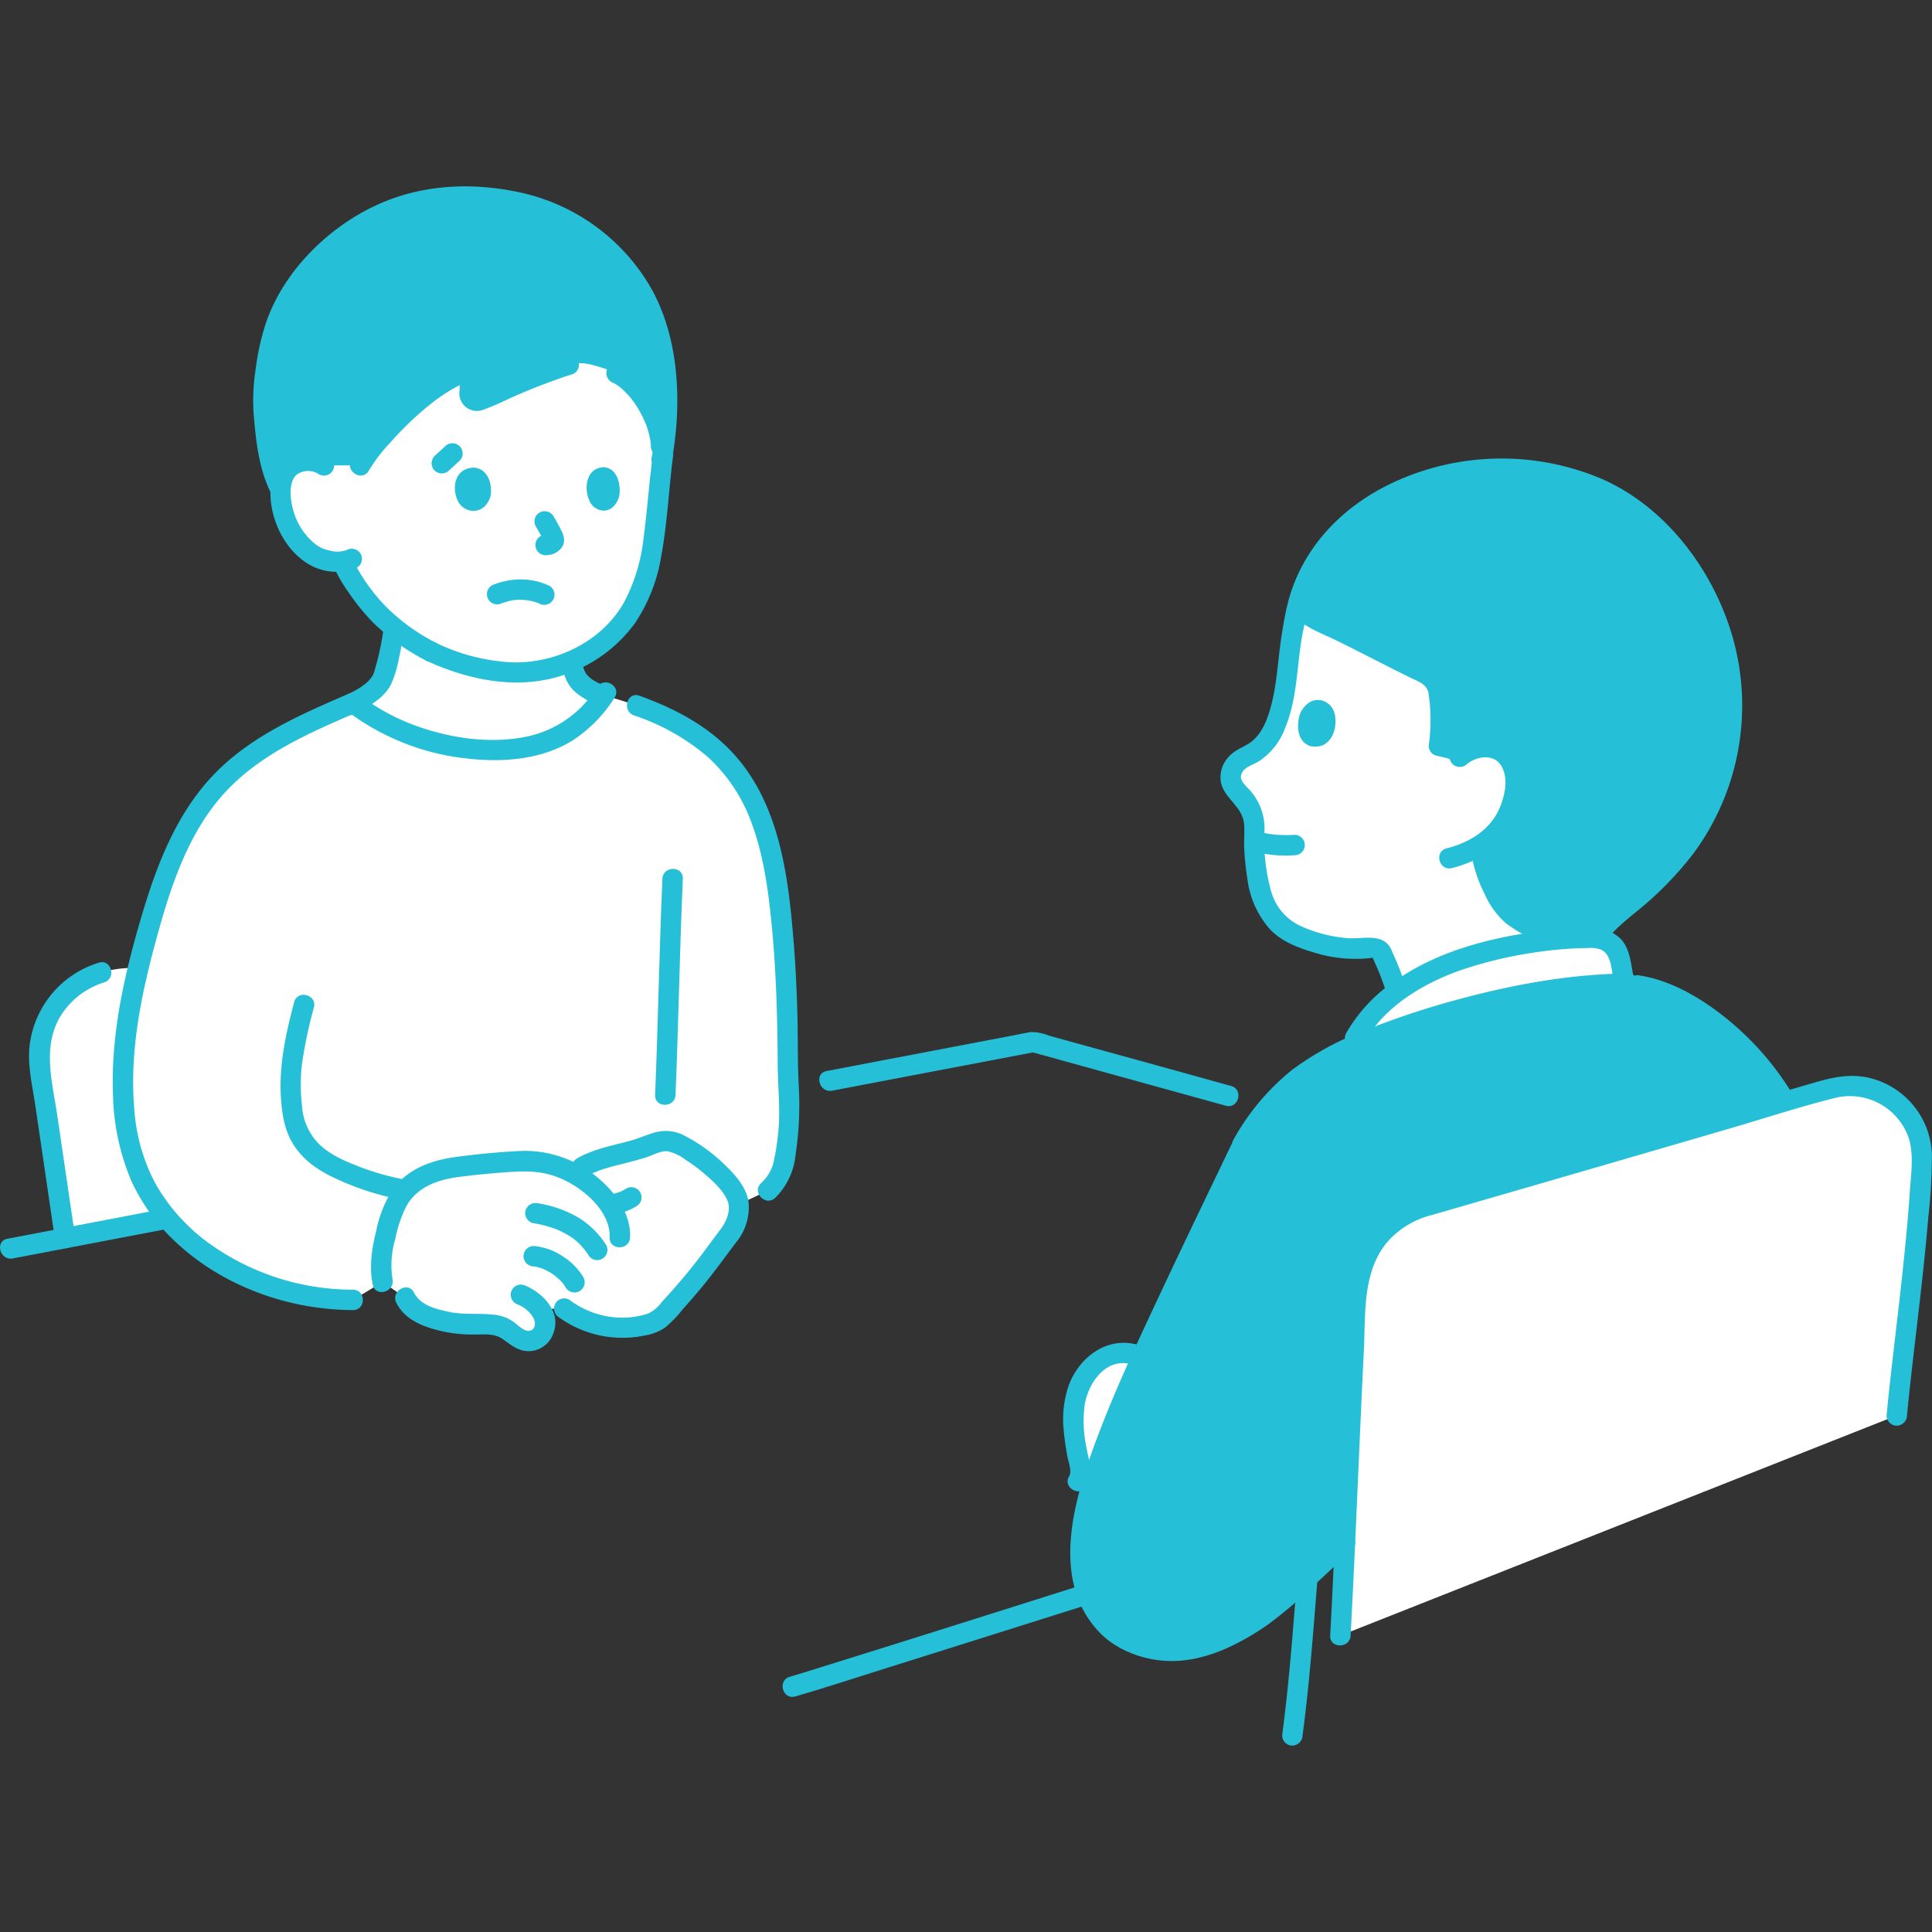 <svg viewBox="0 -36.5 378.383 378.383" xmlns="http://www.w3.org/2000/svg" fill="#000000"><rect x="0" y="-36.5" width="378.383" height="378.383" fill="#333333" stroke="none"/><g id="SVGRepo_bgCarrier" stroke-width="0"></g><g id="SVGRepo_tracerCarrier" stroke-linecap="round" stroke-linejoin="round"></g><g id="SVGRepo_iconCarrier"><defs><style>.a{fill:#ffffff;}.b{fill:#25C0D8;}.c{fill:#25C0D8;}.d{fill:#25C0D8;}.e{fill:#25C0D8;}</style></defs><path class="a" d="M25.312,161.684q.279-1.614.606-3.171c.371-1.772.772-3.583,1.2-5.413-12.555-.621-20.877,9.067-19.234,19.985,1.35,8.95,3.4,23.01,4.85,32.894,5.356-1.025,12.174-2.328,20.092-3.837A32.882,32.882,0,0,1,25.7,188.8C23.427,180.509,23.791,170.512,25.312,161.684Z"></path><path class="a" d="M110.088,192.259a20.855,20.855,0,0,1,1.986.915A20.193,20.193,0,0,0,114.2,192c.3-.161.6-.3.92-.45,3.971-1.8,9.151-2.432,13.225-4.15a5.362,5.362,0,0,1,4.488.142c4.8,2.425,9.709,6.761,11.417,10.251,1.042,2.116.054,5.825-1.411,7.486a146.984,146.984,0,0,1-12.489,15.361c-1.736,2.458-5.2,2.63-7.856,2.844a18.631,18.631,0,0,1-12-3.7l-4.8.088a9.008,9.008,0,0,1,.924,1.5,3.872,3.872,0,0,1-.508,3.351,3.119,3.119,0,0,1-3.858,1.172c-1.384-.487-2.9-2.3-4.314-2.684-2.6-.708-6.613-.047-9.318-.6-3.59-.737-7.712-1.643-9.273-4.958l-4.408-3.078c-.74-3.24-.05-6.62.76-9.84.8-3.15,1.81-6.43,4.17-8.66a15,15,0,0,1,7.25-3.66c3.92-.71,14.82-1.72,17.23-1.52A19.791,19.791,0,0,1,110.088,192.259Z"></path><path class="a" d="M69.172,101.175A45.688,45.688,0,0,0,97,110.355c9.7-.1,16.277-3.267,21.251-10.663,21.187,5.71,30.557,15.489,33.755,36.012,1.911,12.271,2.292,25.422,2.309,38.5.006.1.009.158.009.158a59.42,59.42,0,0,1-.162,12.866c-.675,4.244-.615,6.466-3.728,9.43l-5.772,2.741a4.476,4.476,0,0,0-.411-1.611c-1.708-3.49-6.617-7.826-11.417-10.251a5.362,5.362,0,0,0-4.488-.142c-4.074,1.718-9.254,2.35-13.225,4.15-.317.149-.622.289-.92.45a20.193,20.193,0,0,1-2.129,1.175,20.135,20.135,0,0,0-7.718-2.273c-2.41-.2-13.31.81-17.23,1.52a15,15,0,0,0-7.25,3.66c-2.36,2.23-3.37,5.51-4.17,8.66-.81,3.22-1.5,6.6-.76,9.84l-5.814,3.5c-14.445,0-28.036-6.47-35.694-15.23A33.372,33.372,0,0,1,25.7,188.8c-2.55-9.3-1.782-20.747.218-30.283,2.256-10.758,5.589-22.98,10.122-31.7,7.385-14.208,18.524-19.354,32.8-25.519"></path><path class="a" d="M110.805,106.991c-3.777,2.259-8.286,3.309-13.8,3.364a45.683,45.683,0,0,1-27.832-9.182,25.007,25.007,0,0,0,3.573-2.21,6.7,6.7,0,0,0,2.43-3.2,53.486,53.486,0,0,0,1.981-9.386,44.082,44.082,0,0,0,7.268,4.763,49.215,49.215,0,0,0,10.085,3.449c1.19.227,2.41.4,3.675.511a26.991,26.991,0,0,0,13.929-2.189,6.488,6.488,0,0,0,.994,3.615,9.335,9.335,0,0,0,5.092,3.244A23.483,23.483,0,0,1,110.805,106.991Z"></path><path class="a" d="M84.422,91.139a49.215,49.215,0,0,0,10.085,3.449c1.19.227,2.41.4,3.675.511a27,27,0,0,0,20.6-6.4c5.884-4.807,8.449-12.394,9.376-20.784.535-4.838,1-10.1,1.7-15.351,0,0,6.318-22.228-17.842-22.228-42.509,0-48.579,24.318-48.579,24.318a5.326,5.326,0,0,0-3.846-.85,4.811,4.811,0,0,0-4,2.752c-1.164,2.562-.586,6.957.708,9.571a13.946,13.946,0,0,0,5.267,6.208,10.154,10.154,0,0,0,5.487,1.134c.248.515.406.846.406.846.6,1.259,2.029,3.464,2.029,3.464a44.609,44.609,0,0,0,4.957,6.208,43.061,43.061,0,0,0,9.978,7.155"></path><path class="a" d="M328.6,131.38a47.509,47.509,0,0,0,10.614-26.639,48.158,48.158,0,0,0-5.578-25.257c-9.477-17.387-21.7-21.423-29.31-23.138a48.551,48.551,0,0,0-22.146.481c-14.568,3.529-22.016,12.866-23.338,14.977a33.466,33.466,0,0,0-5.488,14.264,47.655,47.655,0,0,0-1.1,8.144c-.792,6.167-1.867,14.724-7.825,17.232a5.789,5.789,0,0,0-2.885,2.38c-1.657,2.945.86,4.587,2.329,6.522a9.52,9.52,0,0,1,1.757,4.224,59.037,59.037,0,0,0,.381,9.035,25.038,25.038,0,0,0,1.428,6.173,11.865,11.865,0,0,0,5.912,6.635c4.514,2.173,10.862,3.413,15.12,2.7a2.065,2.065,0,0,1,2.31,1.45,54.983,54.983,0,0,1,2.695,6.968l.088.3a46.881,46.881,0,0,1,14.317-6.988,85.767,85.767,0,0,1,24.016-3.668c.185,0,.368,0,.548.019,2.611-3.707,7.341-6.985,10.319-9.652A52.455,52.455,0,0,0,328.6,131.38Z"></path><path class="b" d="M281.851,98.429a49.1,49.1,0,0,1-.036,11.14c.852.17,3.89.957,4.742,1.126l.611.121a6.7,6.7,0,0,1,2.852-.958,5.919,5.919,0,0,1,4.845,1.486c1.808,1.767,2.288,4.984,1.794,7.5a14.893,14.893,0,0,1-6.785,10.274c.172.9.311,1.614.311,1.614a25.921,25.921,0,0,0,5.018,11.1c2.494,2.827,9.26,5.367,13.427,6.3l2.839.677c2.2-4.38,7.894-8.227,11.3-11.276,6.112-5.476,15.3-16.426,16.447-32.8a48.158,48.158,0,0,0-5.578-25.257c-8.5-15.584-19.2-20.443-26.8-22.518-.88-.24-1.719-.442-2.508-.62a48.551,48.551,0,0,0-22.146.481c-14.568,3.529-22.016,12.866-23.338,14.977a34.186,34.186,0,0,0-4.655,10.187l.287.357a14.218,14.218,0,0,0,4.664,3.118c6.04,2.84,13.482,6.811,19.4,9.668a6.425,6.425,0,0,1,2.084,1.374,4.718,4.718,0,0,1,1.144,2.6,43.36,43.36,0,0,1,.049,10.457c.852.17,3.89.957,4.742,1.126"></path><path class="c" d="M275.407,157a51.975,51.975,0,0,0-1.81-4.972q-.38-.9-.781-1.794c-.067-.148-.13-.3-.2-.444-.19-.38.277.668-.026-.076-1.5-3.68-5.6-2.229-8.67-2.479a27.241,27.241,0,0,1-9.554-2.547,10.62,10.62,0,0,1-5.382-6.51,37.956,37.956,0,0,1-1.386-11.259,11.156,11.156,0,0,0-3.313-9.172c-.669-.757-1.57-1.6-1.138-2.68.559-1.4,2.212-1.741,3.373-2.444a13.341,13.341,0,0,0,5.174-6.54c2.816-6.783,2.146-14.3,4.048-21.3.676-2.487-3.181-3.549-3.857-1.063-1.739,6.4-1.331,13.156-3.375,19.489-.752,2.328-1.945,4.765-4.138,6.038-1.451.843-2.878,1.372-3.966,2.742a5.773,5.773,0,0,0-1.272,4.8c.688,3.1,4.118,4.63,4.493,7.907.184,1.607-.031,3.341.052,4.966a54.432,54.432,0,0,0,.635,6.055,18.273,18.273,0,0,0,4.36,9.732c2.2,2.34,5.276,3.579,8.295,4.484a27.549,27.549,0,0,0,11.192,1.233c.794-.1.6-.276.923.475.151.343.312.683.464,1.025a46.8,46.8,0,0,1,2,5.4c.748,2.456,4.61,1.409,3.857-1.063Z"></path><path class="c" d="M255.239,86.884a33.309,33.309,0,0,1,2.792-9.6,46.888,46.888,0,0,1,2.337-4.146c.159-.256.319-.51.491-.758.108-.154.6-.8.267-.373a36.039,36.039,0,0,1,10.024-8.583,46.22,46.22,0,0,1,39.1-3.254c11.41,4.3,20.247,14.854,24.293,26.257a44.762,44.762,0,0,1,2,23.42,46.326,46.326,0,0,1-7.717,17.929,56.517,56.517,0,0,1-10.62,10.986,41.237,41.237,0,0,0-7.185,7,12.151,12.151,0,0,0-2.428,8.072,44.636,44.636,0,0,0,.394,4.7,2.011,2.011,0,0,0,2.46,1.4,2.053,2.053,0,0,0,1.4-2.46,34.621,34.621,0,0,1-.267-4.631,5.467,5.467,0,0,1,.737-3.262c1.567-2.907,4.253-5.12,6.755-7.2a67.1,67.1,0,0,0,11.573-11.708,48.788,48.788,0,0,0,7.546-42.891c-3.827-12.838-13.017-25.031-25.481-30.492a50.307,50.307,0,0,0-40.84.7c-9.554,4.446-17.253,12.126-20.305,22.355a41.671,41.671,0,0,0-1.186,5.47,2.065,2.065,0,0,0,1.4,2.46,2.017,2.017,0,0,0,2.461-1.4Z"></path><path class="c" d="M287.306,113.143c1.924-1.554,5.283-2.1,6.73.376,1.345,2.294.8,5.144-.044,7.5-1.714,4.791-5.954,7.435-10.694,8.641-2.494.633-1.437,4.492,1.063,3.857,5.079-1.291,9.8-4.072,12.337-8.8s3.7-12.66-1.827-15.859c-3.459-2-7.472-.9-10.394,1.458a2.012,2.012,0,0,0,0,2.828,2.047,2.047,0,0,0,2.829,0Z"></path><path class="c" d="M254.861,102.735c-.876,1.713-1.33,5.947,1.863,6.915,4.315.784,5.51-4.213,4.513-6.856C260.421,100.63,257.083,99.166,254.861,102.735Z"></path><path class="c" d="M288.256,131.266a26.953,26.953,0,0,0,2.512,7.319,16.519,16.519,0,0,0,4.057,5.639,25.585,25.585,0,0,0,6.44,3.617,42.153,42.153,0,0,0,6.834,2.225c2.506.573,3.576-3.283,1.063-3.857a41.491,41.491,0,0,1-6.194-1.962,29.614,29.614,0,0,1-2.862-1.334,20.249,20.249,0,0,1-2.453-1.518,13.375,13.375,0,0,1-3.432-4.829,23.337,23.337,0,0,1-2.108-6.363,2.015,2.015,0,0,0-2.46-1.4,2.047,2.047,0,0,0-1.4,2.46Z"></path><path class="c" d="M246.026,130.383a24.759,24.759,0,0,0,7.517.62,2,2,0,1,0,0-4,24.1,24.1,0,0,1-4.978-.178l.531.071c-.674-.094-1.345-.211-2.007-.37a2,2,0,0,0-1.063,3.857Z"></path><path class="c" d="M253.06,83.762c2.226,2.555,5.8,3.753,8.761,5.215,3.274,1.615,6.521,3.286,9.778,4.935q2.25,1.138,4.51,2.257c1.494.734,3.305,1.232,3.666,3.068a36.272,36.272,0,0,1,.04,10.332,2,2,0,0,0,1.468,1.929c1.591.332,3.152.794,4.743,1.126,2.512.523,3.586-3.331,1.063-3.857-1.59-.332-3.152-.794-4.742-1.126l1.468,1.928a37.216,37.216,0,0,0-.183-11.4c-.867-3.945-4.9-5.142-8.1-6.748-3.391-1.7-6.763-3.442-10.157-5.138q-2.425-1.212-4.874-2.38a13.594,13.594,0,0,1-4.616-2.973c-1.694-1.945-4.513.894-2.828,2.828Z"></path><path class="c" d="M155.744,295.751c5.142-1.473,10.231-3.154,15.334-4.755q14.475-4.542,28.941-9.115l17.942-5.663c2.446-.772,1.4-4.635-1.063-3.857-18.66,5.889-37.308,11.814-55.992,17.626-2.072.645-4.14,1.309-6.226,1.907-2.47.707-1.42,4.568,1.064,3.857Z"></path><path class="c" d="M254.23,270.26c-.905,11.054-1.655,22.117-3.122,33.115a2.01,2.01,0,0,0,2,2,2.051,2.051,0,0,0,2-2c1.467-11,2.217-22.061,3.122-33.115.21-2.565-3.791-2.552-4,0Z"></path><path class="d" d="M299.614,158.118a115.6,115.6,0,0,1,18.75-1.96c1.27.185,2.277.329,2.277.329,3.4.486,8.28,2.766,9.728,3.573,7.873,4.392,14.627,11.691,19.208,19.229-22.268,6.48-50.588,14.737-70.8,20.568-7.744,2.234-12.675,9.317-13.112,17.364-.881,16.212-1.552,32.776-2.258,48.348-.2.183-12.545,12.02-16.159,14.423-5.937,3.915-12.42,7.352-19.264,6.759-2.2-.191-6.731-1.454-8.689-2.794a17.356,17.356,0,0,1-7.144-11.331c-1.718-9.8,1.842-19.731,5.426-29.036,5.2-13.5,19.333-42.381,25.949-56.249a41.8,41.8,0,0,1,19.832-18.19A162.587,162.587,0,0,1,299.614,158.118Z"></path><path class="a" d="M217.619,228.871a9.609,9.609,0,0,0-4.312,2.891,14.5,14.5,0,0,0-3.068,9.057,45.36,45.36,0,0,0,1.164,9.66,4,4,0,0,1-.272,3.139l2.583,1.088c1.074-3.771,2.467-7.491,3.863-11.116,1.446-3.752,3.581-8.692,6.052-14.167A7.271,7.271,0,0,0,217.619,228.871Z"></path><path class="a" d="M266.96,164.31a19.818,19.818,0,0,0-2.39,4.3c15.414-6.731,36.833-12.2,53.6-12.449-.13-.62-.218-1.055-.218-1.055l-.852-4.223a5.056,5.056,0,0,0-5.2-3.712,85.767,85.767,0,0,0-24.016,3.668C280.2,153.075,271.638,157.839,266.96,164.31Z"></path><path class="c" d="M357.2,228.013a75.237,75.237,0,0,0-.284-37.113,57.168,57.168,0,0,0-19.594-28.569c-4.628-3.607-10.263-6.852-16.146-7.773a2.063,2.063,0,0,0-2.46,1.4,2.015,2.015,0,0,0,1.4,2.46,32.124,32.124,0,0,1,13.2,5.88,52.488,52.488,0,0,1,12.023,12.2,50.867,50.867,0,0,1,7.29,14.046,62.519,62.519,0,0,1,2.711,16.908,67.416,67.416,0,0,1-2,19.5c-.66,2.491,3.2,3.554,3.857,1.064Z"></path><path class="c" d="M319.884,154.574c-.5-2.485-.664-5.382-2.555-7.268a7.905,7.905,0,0,0-5.668-2.135,71.383,71.383,0,0,0-8.6.523c-9.992,1.175-20.326,3.63-28.823,9.233a31.168,31.168,0,0,0-10.577,10.89c-1.22,2.267,2.232,4.289,3.454,2.019,3.772-7.011,11.378-11.61,18.677-14.218a80.4,80.4,0,0,1,14.01-3.46,74.679,74.679,0,0,1,7.549-.849q1.791-.111,3.587-.134a6.112,6.112,0,0,1,2.578.3c2.146.929,2.107,4.179,2.507,6.161.508,2.521,4.365,1.454,3.857-1.064Z"></path><path class="a" d="M262.52,283.824c1.087-20.419,1.909-43.859,3.145-66.6.437-8.047,5.368-15.13,13.112-17.364,22.993-6.633,56.481-16.407,79.613-23.131,9.024-2.623,18.264,4.2,17.972,13.59-.477,15.369-3.422,35.314-4.882,50.4"></path><path class="c" d="M264.52,283.824c.989-18.634,1.679-37.282,2.594-55.92.364-7.417-.362-15.808,5.059-21.678a17.214,17.214,0,0,1,8.294-4.775q5.282-1.524,10.562-3.055,23.4-6.78,46.8-13.6c7.184-2.091,14.348-4.449,21.6-6.275a12.185,12.185,0,0,1,14.384,7.828c1.071,3.378.443,7.221.213,10.693-.281,4.242-.671,8.476-1.105,12.705-.862,8.4-1.919,16.769-2.837,25.158q-.318,2.907-.6,5.817a2.015,2.015,0,0,0,2,2,2.043,2.043,0,0,0,2-2c.837-8.6,1.934-17.166,2.882-25.75.484-4.38.937-8.763,1.3-13.154a108.462,108.462,0,0,0,.695-12.371A15.989,15.989,0,0,0,365.9,174.56c-3.75-.824-7.124-.028-10.725,1.019l-11.138,3.241q-24.312,7.076-48.625,14.142-5.691,1.65-11.384,3.3c-3.5,1.012-7.219,1.77-10.378,3.657a20.14,20.14,0,0,0-7.249,7.557,24.965,24.965,0,0,0-2.8,10.959c-1.05,19.586-1.773,39.187-2.74,58.777q-.163,3.307-.339,6.615c-.136,2.573,3.864,2.565,4,0Z"></path><path class="c" d="M241.069,187.862c-4.525,9.45-9.092,18.881-13.544,28.366-4.283,9.128-8.606,18.282-12.212,27.7-4.533,11.846-10.151,28.584-.025,39.224,3.678,3.864,9.536,5.814,14.823,5.653,6.634-.2,13.026-3.508,18.364-7.239a95.774,95.774,0,0,0,9.735-8.381q3.334-3.075,6.612-6.211c1.861-1.786-.97-4.612-2.829-2.829-4.537,4.351-9.1,8.723-13.951,12.73-.574.475-.974.8-1.287,1.023-1.014.727-2.081,1.387-3.148,2.034a36.765,36.765,0,0,1-8.617,4.04,17.183,17.183,0,0,1-8.1.6,18.486,18.486,0,0,1-6.588-2.345c-5.163-3.439-6.715-9.741-6.592-15.588.146-6.868,2.4-13.518,4.79-19.888,3.341-8.906,7.357-17.545,11.378-26.16,4.8-10.278,9.744-20.484,14.642-30.714,1.106-2.31-2.342-4.342-3.454-2.018Z"></path><path class="c" d="M222.555,226.805c-5.9-1.5-11.166,2.567-13.2,7.9a20.34,20.34,0,0,0-1.037,8.789c.135,1.717.4,3.425.7,5.119.186,1.034.977,3.031.381,4-1.354,2.2,2.1,4.209,3.454,2.019,1.445-2.344.321-5.31-.1-7.8a24.3,24.3,0,0,1-.3-8.316c.763-4.233,4.095-9.1,9.036-7.848,2.5.634,3.561-3.223,1.064-3.857Z"></path><path class="c" d="M245.034,188.724a43.505,43.505,0,0,1,9.489-11.744,48.011,48.011,0,0,1,13.126-7.518,160.843,160.843,0,0,1,32.836-9.476,110.49,110.49,0,0,1,18.324-1.833c2.573-.024,2.579-4.024,0-4-11.676.111-23.373,2.334-34.593,5.455a159.249,159.249,0,0,0-16.566,5.565A58.362,58.362,0,0,0,253.107,173a46.159,46.159,0,0,0-11.527,13.7c-1.276,2.24,2.179,4.258,3.454,2.019Z"></path><path class="c" d="M162.964,177.114q19.981-3.809,39.962-7.619h-1.064q19.105,5.281,38.21,10.56c2.484.691,3.544-3.167,1.064-3.857q-14.315-3.982-28.642-7.918l-7.129-1.968a8.809,8.809,0,0,0-3.5-.674c-1.308.208-2.608.5-3.909.744q-8.005,1.522-16.01,3.052L161.9,173.257c-2.526.481-1.456,4.337,1.063,3.857Z"></path><path class="c" d="M2.506,209.968q14.7-2.809,29.4-5.62c2.526-.482,1.457-4.338-1.063-3.857q-14.7,2.8-29.4,5.62c-2.525.482-1.456,4.338,1.064,3.857Z"></path><path class="c" d="M19.334,152.047A19.336,19.336,0,0,0,5.788,168.4c-.415,3.734.523,7.557,1.069,11.238q.947,6.37,1.879,12.741,1.036,7.065,2.071,14.129a2.014,2.014,0,0,0,2.461,1.4,2.051,2.051,0,0,0,1.4-2.46q-1.719-11.716-3.44-23.433c-.967-6.537-3.036-13.545.678-19.6a15.417,15.417,0,0,1,8.5-6.51c2.44-.786,1.4-4.65-1.064-3.857Z"></path><path class="e" d="M128.461,27.265a30.154,30.154,0,0,0-5.737-10.75,28.131,28.131,0,0,0-5.852-5.976C110.12,4.987,102.244,2.383,91.9,2,83.934,1.708,72.119,3.7,61.377,15.34c-4.926,5.6-6.96,9.409-8.522,16.056a50.539,50.539,0,0,0-1.223,12.558c.277,3.467.97,10.522,2.986,14.736l.972-2.137a4.811,4.811,0,0,1,4-2.752,5.326,5.326,0,0,1,3.846.85l7.089-.014c1.63-3.031,11.1-14.369,19.738-17.989.7-.294,1.556.227,1.751,1.271a6.051,6.051,0,0,1-.018,2.464A1.392,1.392,0,0,0,93.916,41.9c4.337-1.768,12.1-5.4,17.53-7l.74-.218a10.7,10.7,0,0,1,3.33.167,33.6,33.6,0,0,1,5.242,1.739c3.537,1.476,8.471,8.088,8.715,14.333l.1,2.617a61.813,61.813,0,0,0,.147-21.142A48.658,48.658,0,0,0,128.461,27.265Z"></path><path class="c" d="M109.488,221.514a21.321,21.321,0,0,0,16.819,3.537,9.935,9.935,0,0,0,3.88-1.5,21.59,21.59,0,0,0,3.381-3.461c1.8-2,3.553-4.037,5.217-6.15,1.882-2.39,3.662-4.854,5.5-7.274a10.724,10.724,0,0,0,2.323-7.7c-.346-2.874-2.608-5.351-4.6-7.285a33.159,33.159,0,0,0-7.8-5.681,7.815,7.815,0,0,0-5.587-.8c-1.741.439-3.415,1.229-5.16,1.707-3.486.956-7.24,1.631-10.415,3.447-2.234,1.278-.221,4.735,2.019,3.454,2.365-1.352,5.182-1.921,7.793-2.6,1.241-.324,2.483-.649,3.706-1.039,1.332-.424,2.818-1.351,4.255-1.182a9.276,9.276,0,0,1,3.522,1.714,29.935,29.935,0,0,1,3.327,2.437c1.761,1.494,4.008,3.431,4.86,5.662.685,1.8-.338,4.058-1.411,5.467-1.532,2.013-3.008,4.066-4.555,6.067q-2.165,2.8-4.506,5.451-1.226,1.392-2.484,2.755a6.831,6.831,0,0,1-2.688,2.238,16.392,16.392,0,0,1-7.349.624,17.343,17.343,0,0,1-8.026-3.343,2.013,2.013,0,0,0-2.736.717,2.05,2.05,0,0,0,.717,2.737Z"></path><path class="c" d="M121,201.221a11.265,11.265,0,0,0,1.731-.539,11.722,11.722,0,0,0,1.921-.936,2.1,2.1,0,0,0,.92-1.2,2.047,2.047,0,0,0-.2-1.541,2,2,0,0,0-2.736-.718,8.914,8.914,0,0,1-1.316.682l.478-.2a11.292,11.292,0,0,1-1.859.592,2,2,0,0,0-.478,3.655,2.169,2.169,0,0,0,1.541.2Z"></path><path class="c" d="M57.617,159.754c-1.723,6.459-3.138,13.03-2.523,19.737.308,3.371.95,6.38,3.044,9.142,2.474,3.262,5.885,4.992,9.575,6.561a53.506,53.506,0,0,0,10.3,3.15c2.513.514,3.588-3.34,1.063-3.857A51.62,51.62,0,0,1,71,192.24c-3.134-1.194-6.493-2.526-8.837-5.007a11.8,11.8,0,0,1-3.035-7.413,34.156,34.156,0,0,1,.015-7.957,89.758,89.758,0,0,1,2.334-11.046c.665-2.49-3.193-3.552-3.857-1.063Z"></path><path class="c" d="M67.831,99.568c-8.848,3.823-17.885,7.792-24.915,14.58-7.869,7.6-11.967,17.975-15.036,28.265-3.409,11.434-6.218,23.5-5.749,35.5A45.829,45.829,0,0,0,25.7,194.732a38.161,38.161,0,0,0,9.262,12.524c9.2,8.363,21.809,12.772,34.167,12.826,2.574.011,2.577-3.989,0-4A48.178,48.178,0,0,1,40,206.3a37.038,37.038,0,0,1-9.507-10.9,36.455,36.455,0,0,1-4.208-14.873c-.948-11.406,1.484-22.726,4.484-33.666,2.7-9.853,6.1-20.214,13.087-27.928,6.965-7.691,16.651-11.866,25.991-15.9a2.013,2.013,0,0,0,.718-2.736,2.053,2.053,0,0,0-2.737-.718Z"></path><path class="c" d="M124.157,103.613a42.737,42.737,0,0,1,14.584,8.249,32.471,32.471,0,0,1,8.407,12.676c2.48,6.628,3.381,13.751,4.047,20.757.836,8.792,1.069,17.631,1.114,26.459.025,4.819.641,9.67,0,14.474a42.624,42.624,0,0,1-.861,5.113,8.252,8.252,0,0,1-2.423,3.907c-1.845,1.8.984,4.628,2.829,2.828a13.752,13.752,0,0,0,3.964-8.461,65.415,65.415,0,0,0,.622-13.34c-.251-4.6-.144-9.225-.265-13.834-.123-4.688-.336-9.374-.707-14.049-1.058-13.333-2.767-28.032-12.569-38.075-4.877-5-11.167-8.225-17.675-10.561-2.428-.871-3.473,2.992-1.064,3.857Z"></path><path class="c" d="M129.733,135.6c-.622,14.113-.844,28.238-1.431,42.351-.107,2.574,3.894,2.569,4,0,.587-14.113.809-28.238,1.431-42.351.113-2.573-3.887-2.568-4,0Z"></path><path class="c" d="M68.162,102.9a47.021,47.021,0,0,0,23.212,9.145c7.029.831,14.812.259,20.925-3.627a27.144,27.144,0,0,0,8.08-8.326c1.405-2.166-2.057-4.173-3.454-2.019a21.234,21.234,0,0,1-13.989,9.734c-7.063,1.4-14.709.267-21.421-2.142a41.5,41.5,0,0,1-11.334-6.219,2.011,2.011,0,0,0-2.736.717,2.052,2.052,0,0,0,.717,2.737Z"></path><path class="c" d="M69.267,103.353c2.713-1.309,5.9-3.035,7.323-5.826a22.247,22.247,0,0,0,1.54-5.1c.361-1.574.629-3.165.852-4.765a2.07,2.07,0,0,0-1.4-2.46,2.014,2.014,0,0,0-2.46,1.4c-.2,1.453-.44,2.9-.755,4.333-.166.754-.351,1.5-.549,2.249q-.167.625-.344,1.247c-.063.222-.125.446-.193.667-.01.033-.172.5-.056.223-.92,2.185-3.8,3.532-5.98,4.582a2.018,2.018,0,0,0-.718,2.736,2.043,2.043,0,0,0,2.737.718Z"></path><path class="c" d="M110.12,93.784a9.788,9.788,0,0,0,.98,3.255,7.093,7.093,0,0,0,1.58,2,13.467,13.467,0,0,0,4.988,2.659,2.015,2.015,0,0,0,2.46-1.4,2.048,2.048,0,0,0-1.4-2.461c-.541-.181-1.079-.371-1.606-.592l.478.2a9.465,9.465,0,0,1-2-1.137l.4.313a7.886,7.886,0,0,1-1.358-1.35l.313.405a5.031,5.031,0,0,1-.6-1.091l.2.477a7.024,7.024,0,0,1-.494-1.71l.071.532-.013-.1a2.186,2.186,0,0,0-.586-1.414,2,2,0,0,0-2.828,0,1.915,1.915,0,0,0-.586,1.414Z"></path><path class="c" d="M56.576,58.141c-1.991-3.875-2.447-8.638-2.836-12.917a42.386,42.386,0,0,1,1.044-13.3,31.451,31.451,0,0,1,5.692-12.395A42.009,42.009,0,0,1,72.867,8.615C80.393,4.335,88.85,3.3,97.341,4.439a35.12,35.12,0,0,1,24.51,14.155c3.566,4.6,5.413,10.325,6.23,16.033a57.411,57.411,0,0,1-.447,18.455c-.472,2.516,3.382,3.594,3.857,1.063,2.1-11.185,1.689-24.272-4.074-34.379A39.158,39.158,0,0,0,102.127,1.25C92.741-.837,82.94-.457,74.106,3.507,64.25,7.929,55.311,16.8,51.94,27.18a48.168,48.168,0,0,0-1.861,8.57,40.215,40.215,0,0,0-.428,8.439c.424,5.343.987,11.136,3.471,15.97,1.178,2.291,4.63.269,3.454-2.018Z"></path><path class="c" d="M131.473,50.923a20.228,20.228,0,0,0-3.4-9.964c-1.543-2.368-3.645-4.945-6.309-6.1a2.066,2.066,0,0,0-2.737.717,2.016,2.016,0,0,0,.718,2.737,7.636,7.636,0,0,1,1.331.749c.111.077.22.157.328.238-.228-.172-.075-.057.058.057.249.214.494.431.731.659a15.1,15.1,0,0,1,2.426,2.958,19.771,19.771,0,0,1,1.935,3.758,17.332,17.332,0,0,1,.634,2.128,9.153,9.153,0,0,1,.281,2.059,2.043,2.043,0,0,0,2,2,2.019,2.019,0,0,0,2-2Z"></path><path class="c" d="M110.914,32.974A111.292,111.292,0,0,0,99.1,37.53c-1.734.743-3.461,1.508-5.2,2.231a3.3,3.3,0,0,0-.515.212c.019-.054,1.314.774.553.487.14.053-.165.624.083-.166a3.811,3.811,0,0,0,.1-.859,5.825,5.825,0,0,0-.6-3.141c-2.362-4-7.812.349-10.265,2.161a62.794,62.794,0,0,0-8.784,7.953,38.653,38.653,0,0,0-5.674,7.22c-1.242,2.257,2.211,4.277,3.453,2.019a30.968,30.968,0,0,1,4.291-5.576,61.842,61.842,0,0,1,8.133-7.711,33.982,33.982,0,0,1,4.546-3c.386-.209.777-.41,1.174-.6.077-.036.4-.131.439-.2.214-.367-.709-.177-.7-.189-.039.04-.175,1.972-.169,2.321a3.444,3.444,0,0,0,4.482,3.133,53.123,53.123,0,0,0,4.948-2.1,116.316,116.316,0,0,1,12.582-4.9c2.459-.738,1.412-4.6-1.064-3.857Z"></path><path class="c" d="M101.485,219.014a6.213,6.213,0,0,1,2.919,2.493c.489.773.61,2.181-.489,2.575-1.136.407-2.424-1.028-3.229-1.618a7.924,7.924,0,0,0-4.085-1.49c-2.959-.318-5.878.078-8.808-.574-2.53-.564-5.446-1.249-6.712-3.751-1.163-2.3-4.615-.275-3.454,2.019,1.81,3.577,5.789,4.873,9.447,5.664a27.737,27.737,0,0,0,6.052.53c1.781-.006,3.726-.215,5.25.843,1.7,1.185,3.117,2.481,5.341,2.422a5.156,5.156,0,0,0,4.68-3.573c1.6-4.164-2.206-8.018-5.849-9.4a2.015,2.015,0,0,0-2.46,1.4,2.044,2.044,0,0,0,1.4,2.46Z"></path><path class="c" d="M123.406,205.851c.215-5.736-4.513-10.852-9.084-13.693a22.09,22.09,0,0,0-13-3.211c-3.919.207-7.841.59-11.731,1.1-4.858.638-9.569,2.195-12.6,6.324a22.75,22.75,0,0,0-3.28,8.068c-.878,3.52-1.448,7.075-.7,10.672.522,2.519,4.379,1.453,3.857-1.063a18.091,18.091,0,0,1,.533-7.852,24.974,24.974,0,0,1,2.213-6.514c2.062-3.672,6.037-5.1,9.991-5.637,3.28-.446,6.724-.766,10.078-1,3.415-.235,6.49-.216,9.75,1.093,4.464,1.792,10.166,6.4,9.967,11.71-.1,2.574,3.9,2.57,4,0Z"></path><path class="c" d="M104.326,203.03a23.854,23.854,0,0,1,4.028,1.006c.267.094.531.193.794.3.136.055.377.162.111.044q.2.09.405.183.764.356,1.491.782c.42.247.83.513,1.224.8.017.013.383.3.144.105s.079.068.127.108c.172.143.341.291.5.444a12.99,12.99,0,0,1,2.086,2.5,2,2,0,1,0,3.454-2.019,17.288,17.288,0,0,0-5.383-5.307,22.39,22.39,0,0,0-7.922-2.8,2.051,2.051,0,0,0-2.461,1.4,2.024,2.024,0,0,0,1.4,2.46Z"></path><path class="c" d="M104.526,211.533c.082.006.163.014.244.021.349.026-.1-.039-.183-.027a1.657,1.657,0,0,1,.509.1,9.184,9.184,0,0,1,1.1.325c.089.032.176.067.265.1.328.12-.333-.15-.107-.048.178.08.355.159.529.246q.561.278,1.091.61c.17.107.337.217.5.332.082.057.164.116.245.175.256.188.029.063-.07-.058a11.012,11.012,0,0,0,.9.784c.294.285.558.591.824.9.155.18-.3-.418-.07-.09.053.077.109.152.161.229.114.167.22.339.321.514a2,2,0,0,0,3.454-2.019,12.534,12.534,0,0,0-4.248-4.222,11.948,11.948,0,0,0-5.467-1.871,2.011,2.011,0,0,0-2,2,2.048,2.048,0,0,0,2,2Z"></path><path class="c" d="M96.014,60.9c.464-1.713-.009-5.6-3.23-5.822-4.243.17-4.309,4.891-2.805,7.058C91.21,63.914,94.675,64.551,96.014,60.9Z"></path><path class="c" d="M121.235,60.837c.424-1.718-.01-5.618-2.96-5.842-3.885.17-3.944,4.906-2.567,7.081C116.836,63.857,120.009,64.5,121.235,60.837Z"></path><path class="c" d="M104.958,66.643a28.987,28.987,0,0,1,1.656,3.076l-.2-.478a1.891,1.891,0,0,1,.132.448l-.071-.532a1.272,1.272,0,0,1,0,.185l.071-.532a.767.767,0,0,1-.044.171l.2-.477a.53.53,0,0,1-.061.1l.313-.405a2.065,2.065,0,0,1-.291.27l.405-.312a1.936,1.936,0,0,1-.349.2l.478-.2a1.9,1.9,0,0,1-.418.112l.531-.072c-.328.042-.652.071-.981.119a1.993,1.993,0,0,0-1.195.919,2,2,0,0,0,.717,2.737l.478.2a2,2,0,0,0,1.063,0l.042-.006-.532.072a8.9,8.9,0,0,0,1.142-.152,3.8,3.8,0,0,0,1.571-.9,2.6,2.6,0,0,0,.86-1.978,4.115,4.115,0,0,0-.524-1.76c-.466-.97-.993-1.912-1.542-2.836a2.071,2.071,0,0,0-1.2-.919,2,2,0,0,0-2.259,2.938Z"></path><path class="c" d="M64.443,52.924A7.723,7.723,0,0,0,55.7,53.3c-2.028,1.571-2.7,4.1-2.733,6.572-.066,5.431,2.83,11.48,7.658,14.221a10.544,10.544,0,0,0,9.284.587,2.015,2.015,0,0,0,.717-2.736,2.047,2.047,0,0,0-2.736-.718,5.468,5.468,0,0,1-3.4.065,6.1,6.1,0,0,1-2.818-1.3,12.629,12.629,0,0,1-3.975-5.713c-.7-2.048-1.215-5.034-.261-6.945a4.174,4.174,0,0,1,.308-.509c-.245.353.088-.091.137-.138a2.733,2.733,0,0,1,1.062-.676,3.734,3.734,0,0,1,3.49.365,2,2,0,0,0,2.019-3.454Z"></path><path class="c" d="M85.431,89.412a38.64,38.64,0,0,1-9.417-6.688A35.378,35.378,0,0,1,69.185,73.3a2.02,2.02,0,0,0-2.737-.718,2.041,2.041,0,0,0-.717,2.736,33.942,33.942,0,0,0,2.885,4.7,41.39,41.39,0,0,0,4.57,5.531,43.1,43.1,0,0,0,10.226,7.313c2.28,1.19,4.3-2.26,2.019-3.454Z"></path><path class="c" d="M127.854,52.561c-.717,5.465-1.1,10.971-1.827,16.433a34.7,34.7,0,0,1-3.8,12.455c-4.271,7.582-13.044,11.911-21.6,11.779a37.947,37.947,0,0,1-15.2-3.816,2.059,2.059,0,0,0-2.736.718,2.016,2.016,0,0,0,.717,2.736c9.392,4.309,19.984,6.192,29.705,1.773a28.044,28.044,0,0,0,11.206-9.03A33.018,33.018,0,0,0,129.5,72.432c1.216-6.546,1.487-13.272,2.353-19.871a2.01,2.01,0,0,0-2-2,2.052,2.052,0,0,0-2,2Z"></path><path class="c" d="M87.2,50.888l-2.089,1.924a1.5,1.5,0,0,0-.414.643,1.814,1.814,0,0,0,0,1.542,1.5,1.5,0,0,0,.414.643,2.012,2.012,0,0,0,1.414.586l.532-.071a1.992,1.992,0,0,0,.882-.515l2.089-1.923a1.934,1.934,0,0,0,.414-2.185,1.509,1.509,0,0,0-.414-.644,2.009,2.009,0,0,0-1.414-.585l-.532.071a2,2,0,0,0-.882.514Z"></path><path class="c" d="M107.6,78.236a13.056,13.056,0,0,0-5.455-1.258,14.514,14.514,0,0,0-5.314.959A2,2,0,1,0,97.9,81.794a18.261,18.261,0,0,1,2.272-.695c.162-.034.333-.046.493-.087-.093.024-.425.047-.147.022.11-.01.22-.021.33-.029.387-.029.775-.038,1.163-.03s.747.031,1.118.069c.07.007.479.058.15.014-.3-.04.017,0,.078.015q.27.044.538.1a10.575,10.575,0,0,1,1.077.279c.175.056.345.129.519.184.235.074-.361-.186-.155-.065.078.046.17.081.251.121a2,2,0,1,0,2.019-3.454Z"></path></g></svg>